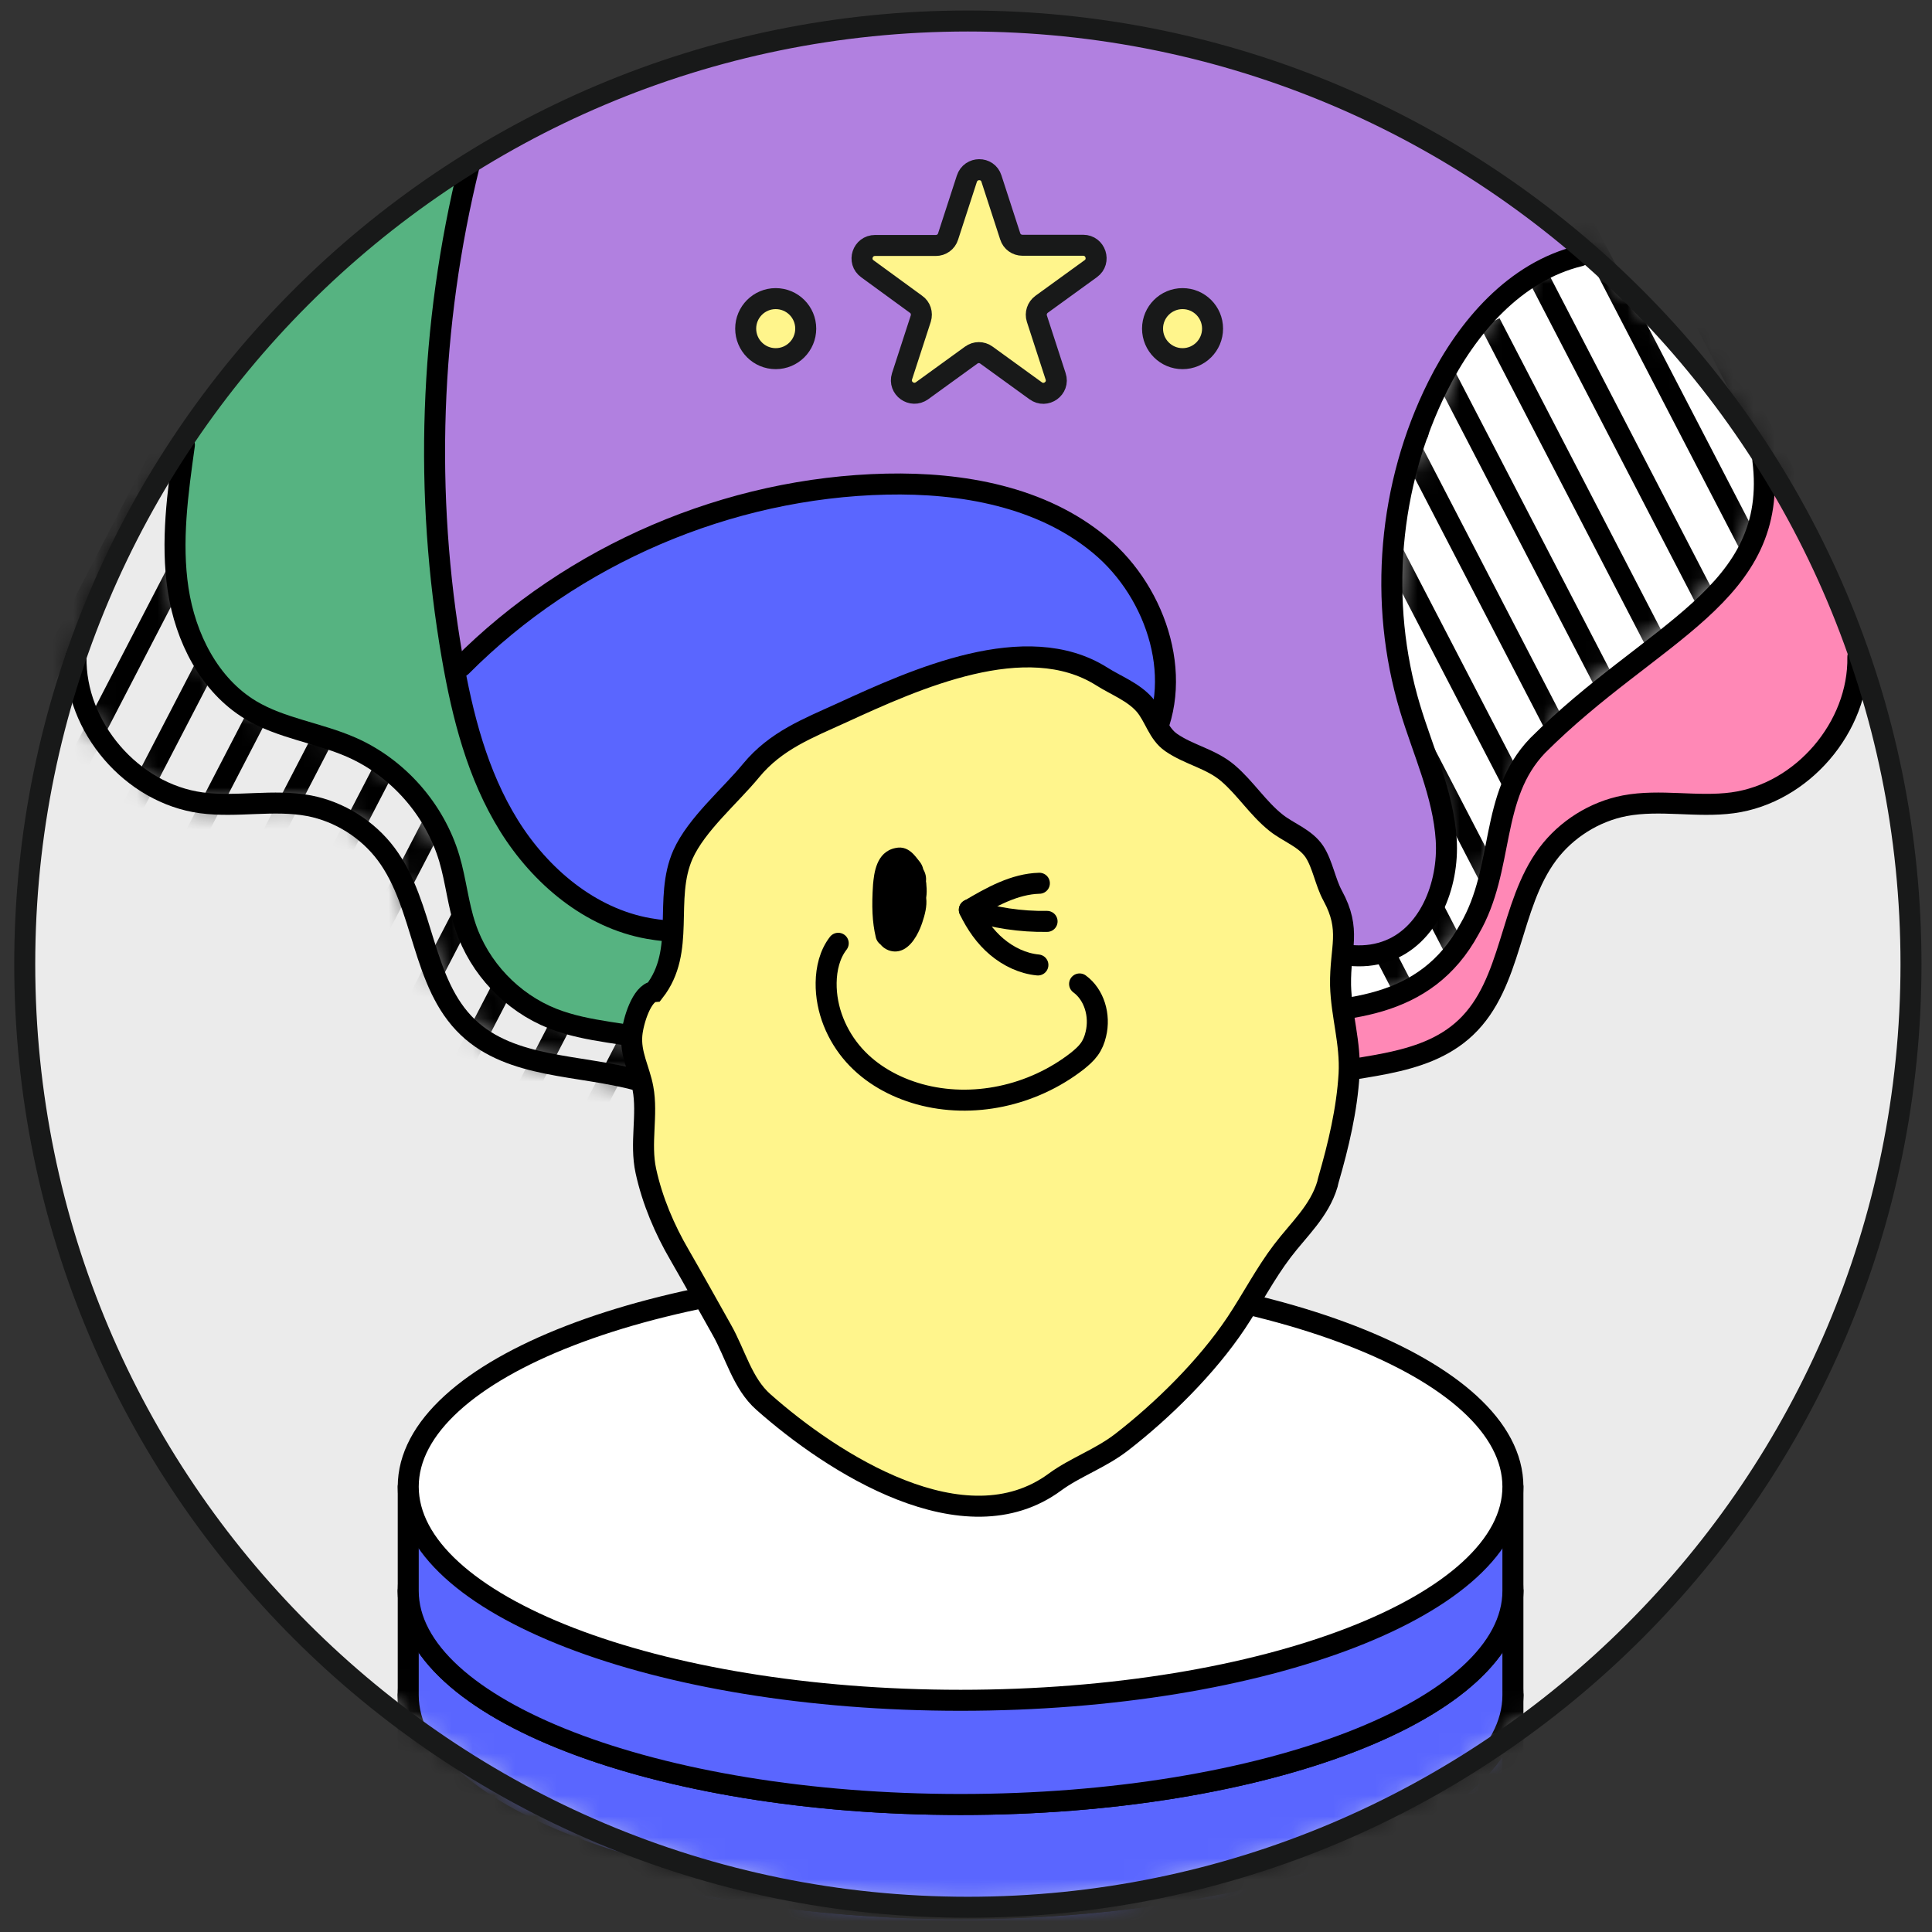 <svg width="92" height="92" viewBox="0 0 92 92" fill="none" xmlns="http://www.w3.org/2000/svg">
<rect x="0" y="0" width="92" height="92" fill="#333333" stroke="none"/>
<path d="M45.911 90.822C70.714 90.822 90.822 70.714 90.822 45.911C90.822 21.107 70.714 1 45.911 1C21.107 1 1 21.107 1 45.911C1 70.714 21.107 90.822 45.911 90.822Z" fill="#EBEBEB"/>
<path d="M57.94 16.89C58.729 16.89 59.369 16.25 59.369 15.461C59.369 14.672 58.729 14.032 57.94 14.032C57.15 14.032 56.511 14.672 56.511 15.461C56.511 16.25 57.15 16.89 57.94 16.89Z" fill="#FFF58C" stroke="#181919" stroke-miterlimit="10" stroke-linecap="round" stroke-linejoin="round"/>
<path d="M38.566 16.89C39.355 16.89 39.995 16.25 39.995 15.461C39.995 14.672 39.355 14.032 38.566 14.032C37.777 14.032 37.137 14.672 37.137 15.461C37.137 16.25 37.777 16.89 38.566 16.89Z" fill="#FFF58C" stroke="#181919" stroke-miterlimit="10" stroke-linecap="round" stroke-linejoin="round"/>
<path d="M48.839 8.325L49.732 11.074C49.811 11.332 50.049 11.501 50.317 11.501H53.206C53.801 11.501 54.049 12.265 53.573 12.612L51.23 14.309C51.012 14.468 50.923 14.746 51.002 14.994L51.895 17.744C52.084 18.309 51.429 18.786 50.943 18.428L48.6 16.731C48.382 16.572 48.094 16.572 47.876 16.731L45.533 18.428C45.047 18.776 44.402 18.309 44.581 17.744L45.474 14.994C45.553 14.736 45.464 14.458 45.246 14.309L42.903 12.612C42.417 12.265 42.665 11.501 43.271 11.501H46.159C46.427 11.501 46.665 11.332 46.744 11.074L47.638 8.325C47.856 7.749 48.66 7.749 48.839 8.325Z" fill="#FFF58C" stroke="#181919" stroke-miterlimit="10" stroke-linecap="round" stroke-linejoin="round"/>
<path d="M57.94 16.89C58.729 16.89 59.369 16.25 59.369 15.461C59.369 14.672 58.729 14.032 57.94 14.032C57.15 14.032 56.511 14.672 56.511 15.461C56.511 16.25 57.15 16.89 57.94 16.89Z" fill="#FFF58C" stroke="#181919" stroke-miterlimit="10" stroke-linecap="round" stroke-linejoin="round"/>
<path d="M38.566 16.89C39.355 16.89 39.995 16.25 39.995 15.461C39.995 14.672 39.355 14.032 38.566 14.032C37.777 14.032 37.137 14.672 37.137 15.461C37.137 16.25 37.777 16.89 38.566 16.89Z" fill="#FFF58C" stroke="#181919" stroke-miterlimit="10" stroke-linecap="round" stroke-linejoin="round"/>
<path d="M48.839 8.325L49.732 11.074C49.811 11.332 50.049 11.501 50.317 11.501H53.206C53.801 11.501 54.049 12.265 53.573 12.612L51.23 14.309C51.012 14.468 50.923 14.746 51.002 14.994L51.895 17.744C52.084 18.309 51.429 18.786 50.943 18.428L48.6 16.731C48.382 16.572 48.094 16.572 47.876 16.731L45.533 18.428C45.047 18.776 44.402 18.309 44.581 17.744L45.474 14.994C45.553 14.736 45.464 14.458 45.246 14.309L42.903 12.612C42.417 12.265 42.665 11.501 43.271 11.501H46.159C46.427 11.501 46.665 11.332 46.744 11.074L47.638 8.325C47.856 7.749 48.66 7.749 48.839 8.325Z" fill="#FFF58C" stroke="#181919" stroke-miterlimit="10" stroke-linecap="round" stroke-linejoin="round"/>
<mask id="mask0_574_3693" style="mask-type:luminance" maskUnits="userSpaceOnUse" x="3" y="21" width="36" height="36">
<path d="M36.978 56.213C36.849 55.786 36.482 55.489 36.134 55.211C35.618 54.794 35.102 54.387 34.586 53.97C33.981 53.484 33.375 52.997 32.7 52.61C30.388 51.261 27.589 51.132 25.048 50.288C24.224 50.01 23.42 49.663 22.745 49.117C21.386 48.035 20.671 46.338 20.115 44.69C19.559 43.043 19.083 41.316 18.021 39.936C17.029 39.241 16.066 38.527 14.934 38.249C13.029 37.782 11.004 38.646 9.089 38.219C8.572 38.1 8.066 37.882 7.58 37.614C5.377 36.413 3.66 34.179 3.421 31.678C4.325 27.857 6.111 24.304 8.592 21.614C8.374 23.887 8.146 26.19 8.592 28.433C9.039 30.666 10.24 32.869 12.245 33.951C14.349 35.093 17.138 34.964 18.785 36.691C19.182 37.107 19.47 37.594 19.768 38.09C20.661 39.589 21.564 41.097 22.18 42.725C22.557 43.727 22.835 44.789 23.391 45.703C24.085 46.854 25.217 47.747 26.557 48.144C27.122 48.958 28.234 49.136 29.217 49.256C30.715 49.434 32.244 49.653 33.593 50.347C34.616 50.873 35.479 51.657 36.283 52.471C36.849 53.037 38.08 54.238 38.149 55.062C38.199 55.548 37.395 55.548 36.978 56.213Z" fill="white"/>
</mask>
<g mask="url(#mask0_574_3693)">
<path d="M3.501 1.278L-9.441 26.249" stroke="black" stroke-miterlimit="10"/>
<path d="M5.645 4.235L-7.298 29.207" stroke="black" stroke-miterlimit="10"/>
<path d="M7.788 7.203L-5.154 32.165" stroke="black" stroke-miterlimit="10"/>
<path d="M9.932 10.161L-3.01 35.132" stroke="black" stroke-miterlimit="10"/>
<path d="M12.076 13.118L-0.866 38.09" stroke="black" stroke-miterlimit="10"/>
<path d="M14.22 16.076L1.278 41.048" stroke="black" stroke-miterlimit="10"/>
<path d="M16.364 19.044L3.421 44.005" stroke="black" stroke-miterlimit="10"/>
<path d="M18.508 22.001L5.565 46.973" stroke="black" stroke-miterlimit="10"/>
<path d="M20.651 24.959L7.709 49.93" stroke="black" stroke-miterlimit="10"/>
<path d="M22.795 27.917L9.843 52.888" stroke="black" stroke-miterlimit="10"/>
<path d="M24.939 30.884L11.987 55.846" stroke="black" stroke-miterlimit="10"/>
<path d="M27.083 33.842L14.131 58.813" stroke="black" stroke-miterlimit="10"/>
<path d="M29.226 36.8L16.274 61.771" stroke="black" stroke-miterlimit="10"/>
<path d="M31.37 39.767L18.418 64.729" stroke="black" stroke-miterlimit="10"/>
<path d="M33.514 42.725L20.562 67.696" stroke="black" stroke-miterlimit="10"/>
<path d="M35.658 45.682L22.706 70.654" stroke="black" stroke-miterlimit="10"/>
<path d="M37.802 48.64L24.85 73.612" stroke="black" stroke-miterlimit="10"/>
<path d="M39.946 51.608L26.993 76.569" stroke="black" stroke-miterlimit="10"/>
<path d="M42.08 54.565L29.137 79.537" stroke="black" stroke-miterlimit="10"/>
</g>
<path d="M68.212 46.01C69.423 45.206 70.128 43.827 70.554 42.447C70.991 41.058 71.2 39.608 71.706 38.249C72.877 35.112 75.477 32.74 78.157 30.726C80.281 29.128 82.623 27.53 83.596 25.058C83.913 24.244 84.062 23.371 84.469 22.607C82.693 18.776 79.844 15.858 77.055 13.029C76.519 12.483 75.974 11.938 75.348 11.491C73.016 12.394 71.12 14.181 69.78 16.245C68.44 18.309 67.597 20.652 66.793 22.984C66.575 23.629 66.346 24.294 66.366 24.979C66.386 25.713 66.674 26.458 66.465 27.163C65.979 29.803 66.168 32.562 67.329 34.914C67.626 35.51 67.984 36.095 68.113 36.74C68.212 37.227 68.192 37.733 68.272 38.229C68.361 38.755 68.569 39.261 68.649 39.797C68.867 41.306 67.984 42.765 66.942 43.886C66.604 44.243 66.247 44.591 65.79 44.789C64.659 45.286 63.379 44.69 62.237 44.204C60.242 43.36 58.079 42.814 55.905 42.904C53.731 42.993 51.558 43.757 49.97 45.236C49.037 46.109 48.342 47.201 47.737 48.333C47.042 49.633 46.456 51.002 46.04 52.62C46.437 52.65 46.853 52.412 47.231 52.551C47.34 52.59 47.429 52.66 47.538 52.69C47.677 52.739 47.826 52.719 47.975 52.719C48.64 52.7 49.315 52.868 49.98 53.464C50.555 51.876 51.588 50.467 52.928 49.444C53.354 49.117 53.821 48.829 54.327 48.63C55.061 48.352 55.865 48.283 56.649 48.223C58.972 48.045 61.294 47.916 63.627 47.826C64.47 47.797 65.334 47.767 66.138 47.489C66.962 47.231 67.498 46.487 68.212 46.01Z" fill="white"/>
<mask id="mask1_574_3693" style="mask-type:luminance" maskUnits="userSpaceOnUse" x="46" y="11" width="39" height="43">
<path d="M68.212 46.149C69.423 45.345 70.128 43.966 70.554 42.586C70.991 41.197 71.2 39.747 71.706 38.388C72.877 35.251 75.477 32.879 78.157 30.864C80.281 29.267 82.623 27.669 83.596 25.197C83.913 24.383 84.062 23.51 84.469 22.746C82.693 18.915 79.844 15.997 77.055 13.168C76.519 12.622 75.974 12.076 75.348 11.63C73.016 12.533 71.12 14.319 69.78 16.384C68.44 18.448 67.597 20.791 66.793 23.123C66.575 23.768 66.346 24.433 66.366 25.118C66.386 25.852 66.674 26.597 66.465 27.301C65.979 29.942 66.168 32.701 67.329 35.053C67.626 35.648 67.984 36.234 68.113 36.879C68.212 37.365 68.192 37.872 68.272 38.368C68.361 38.894 68.569 39.4 68.649 39.936C68.867 41.445 67.984 42.904 66.942 44.025C66.604 44.382 66.247 44.73 65.79 44.928C64.659 45.425 63.379 44.829 62.237 44.343C60.242 43.499 58.079 42.953 55.905 43.042C53.731 43.132 51.558 43.896 49.97 45.375C49.037 46.248 48.342 47.34 47.737 48.471C47.042 49.772 46.456 51.141 46.04 52.759C46.437 52.789 46.853 52.551 47.231 52.69C47.34 52.729 47.429 52.799 47.538 52.829C47.677 52.878 47.826 52.858 47.975 52.858C48.64 52.839 49.315 53.007 49.98 53.603C50.555 52.015 51.588 50.605 52.928 49.583C53.354 49.256 53.821 48.968 54.327 48.769C55.061 48.491 55.865 48.422 56.649 48.362C58.972 48.184 61.294 48.055 63.627 47.965C64.47 47.936 65.334 47.906 66.138 47.628C66.962 47.37 67.498 46.626 68.212 46.149Z" fill="white"/>
</mask>
<g mask="url(#mask1_574_3693)">
<path d="M83.924 0.682L96.866 25.654" stroke="black" stroke-miterlimit="10"/>
<path d="M81.76 3.134L94.712 28.105" stroke="black" stroke-miterlimit="10"/>
<path d="M79.596 5.585L92.548 30.547" stroke="black" stroke-miterlimit="10"/>
<path d="M77.442 8.037L90.385 32.998" stroke="black" stroke-miterlimit="10"/>
<path d="M75.279 10.478L88.231 35.45" stroke="black" stroke-miterlimit="10"/>
<path d="M73.125 12.93L86.067 37.901" stroke="black" stroke-miterlimit="10"/>
<path d="M70.961 15.381L83.904 40.353" stroke="black" stroke-miterlimit="10"/>
<path d="M68.798 17.833L81.75 42.804" stroke="black" stroke-miterlimit="10"/>
<path d="M66.644 20.284L79.586 45.256" stroke="black" stroke-miterlimit="10"/>
<path d="M64.48 22.736L77.432 47.697" stroke="black" stroke-miterlimit="10"/>
<path d="M62.317 25.187L75.269 50.149" stroke="black" stroke-miterlimit="10"/>
<path d="M60.163 27.629L73.105 52.6" stroke="black" stroke-miterlimit="10"/>
<path d="M57.999 30.08L70.951 55.052" stroke="black" stroke-miterlimit="10"/>
<path d="M55.846 32.532L68.788 57.503" stroke="black" stroke-miterlimit="10"/>
<path d="M53.682 34.983L66.624 59.955" stroke="black" stroke-miterlimit="10"/>
<path d="M51.518 37.435L64.47 62.406" stroke="black" stroke-miterlimit="10"/>
<path d="M49.364 39.886L62.306 64.848" stroke="black" stroke-miterlimit="10"/>
<path d="M47.201 42.328L60.143 67.299" stroke="black" stroke-miterlimit="10"/>
<path d="M45.037 44.779L57.989 69.751" stroke="black" stroke-miterlimit="10"/>
<path d="M42.883 47.231L55.826 72.202" stroke="black" stroke-miterlimit="10"/>
<path d="M40.72 49.682L53.672 74.654" stroke="black" stroke-miterlimit="10"/>
</g>
<path d="M41.454 53.493C42.159 53.325 42.864 53.146 43.499 52.968C42.953 51.389 42.427 49.782 42.308 48.124C42.189 46.457 42.536 44.71 43.568 43.4C45.057 41.524 47.588 40.928 49.712 39.817C51.588 38.834 53.215 37.375 54.387 35.618C55.2 34.398 55.826 32.939 55.587 31.49C55.449 30.646 55.032 29.872 54.605 29.128C53.523 27.222 52.213 25.207 50.079 24.641C46.635 22.865 42.536 23.063 38.685 23.51C37.008 23.709 35.34 23.937 33.723 24.403C29.574 25.604 26.011 28.244 22.557 30.825C22.309 31.013 22.051 31.212 21.922 31.5C21.813 31.748 21.823 32.036 21.842 32.313C22.041 34.566 23.093 36.631 24.135 38.646C24.721 39.777 25.316 40.919 26.219 41.812C27.212 42.794 28.512 43.41 29.822 43.896C31.301 44.432 32.829 44.819 34.378 45.057C35.202 45.176 36.055 45.266 36.77 45.692C37.405 46.08 37.861 46.695 38.288 47.3C39.509 49.027 41.087 53.662 41.087 53.662L41.454 53.493Z" fill="#5A66FF"/>
<path d="M68.292 37.256C67.924 37.306 67.547 37.336 67.16 37.336C62.525 37.336 58.773 33.584 58.773 28.949C58.773 24.314 62.525 20.562 67.16 20.562C67.329 20.562 67.349 20.602 67.527 20.612" stroke="black" stroke-miterlimit="10" stroke-linecap="round" stroke-linejoin="round"/>
<path d="M75.468 12.037C71.12 13.833 67.736 17.823 66.684 22.408C65.364 28.175 67.557 34.07 69.006 39.807C68.977 41.325 68.47 42.824 67.468 43.846C66.456 44.869 64.967 45.385 63.538 45.226C61.702 45.008 60.153 43.767 58.357 43.34C56.898 42.993 55.359 43.221 53.89 43.549C52.729 43.817 51.568 44.154 50.556 44.789C47.906 46.447 46.814 49.811 46.754 52.938C45.692 52.67 44.809 52.789 44.025 53.136C42.854 52.372 42.606 51.042 42.457 49.841C42.189 47.856 41.971 45.673 43.052 43.995C43.886 42.705 45.325 41.961 46.695 41.276C48.322 40.462 49.95 39.648 51.578 38.844C52.68 38.298 53.811 37.713 54.565 36.74C55.379 35.678 55.617 34.289 55.617 32.949C55.617 31.222 55.24 29.465 54.337 27.996C53.245 26.22 51.449 24.939 49.494 24.215C47.538 23.49 45.424 23.282 43.34 23.282C35.301 23.302 27.311 26.587 21.584 32.224C20.552 27.083 20.681 22.508 20.83 18.041C20.939 14.518 21.078 10.905 22.17 7.709C33.901 0.375 49.156 -1.015 62.138 3.918C67.011 6.042 71.617 8.811 75.468 12.037Z" fill="#B180E0"/>
<path d="M88.529 32.512C88.549 30.16 86.871 28.175 85.988 25.991C85.512 24.81 85.254 23.51 84.45 22.527C84.043 24.79 83.001 27.272 81.323 28.77C79.646 30.269 77.691 31.42 75.914 32.8C74.138 34.179 72.48 35.847 71.716 37.961C71.031 39.867 71.1 42.02 70.187 43.827C69.334 45.514 67.686 46.695 65.92 47.34C64.143 47.985 62.237 48.164 60.352 48.243C58.347 48.333 56.302 48.343 54.426 49.027C52.541 49.712 50.824 51.241 50.317 53.216C51.975 54.059 53.533 55.102 54.952 56.292C56.401 54.714 58.307 52.69 60.312 51.925C61.394 51.509 63.319 51.082 63.319 51.082C63.319 51.082 65.8 50.754 67.051 50.377C68.083 50.059 68.927 49.583 69.721 48.839C71.845 46.874 71.636 43.698 73.234 41.286C74.048 40.045 75.368 39.202 76.778 38.725C78.187 38.249 79.676 38.11 81.154 38.03C81.879 37.991 82.604 37.971 83.298 37.792C85.829 37.187 88.509 35.033 88.529 32.512Z" fill="#FF88B6"/>
<path d="M21.128 8.98C16.503 11.233 12.91 15.173 9.903 19.351C9.386 20.066 8.88 20.81 8.642 21.664C8.414 22.478 8.453 23.341 8.503 24.195C8.583 25.604 8.672 27.004 8.781 28.413C8.831 29.108 8.9 29.832 9.198 30.457C9.496 31.083 10.002 31.579 10.508 32.045C11.53 32.988 12.622 33.892 13.863 34.527C15.064 35.142 16.374 35.499 17.575 36.105C18.776 36.71 19.917 37.633 20.115 38.914C22.19 40.978 21.872 44.591 23.817 46.774C24.959 48.065 26.716 48.63 28.403 48.958C30.1 49.285 31.847 49.434 33.435 50.109C35.737 51.102 37.514 53.245 38.07 55.836C38.338 55.201 38.894 54.734 39.489 54.397C40.085 54.059 40.74 53.841 41.345 53.404C39.846 50.983 39.449 47.757 37.167 46.06C35.261 44.63 32.651 44.75 30.348 44.134C27.609 43.4 25.187 41.504 23.51 39.033C23.023 38.001 22.597 36.939 22.13 35.767C21.773 31.41 20.512 27.133 20.532 22.756C20.542 21.128 20.731 19.5 20.919 17.873C21.306 14.568 21.694 11.243 22.468 8.007C21.981 8.404 21.495 8.791 21.128 8.98Z" fill="#56B381"/>
<path d="M3.62 31.281C3.561 34.616 6.27 37.782 9.585 38.229C11.282 38.457 13.029 38.05 14.716 38.368C16.165 38.646 17.505 39.489 18.389 40.67C20.225 43.132 20.056 46.814 22.289 48.928C24.363 50.893 27.589 50.685 30.348 51.439C33.068 52.174 35.48 53.98 36.958 56.372" stroke="black" stroke-miterlimit="10" stroke-linecap="round" stroke-linejoin="round"/>
<path d="M88.469 31.281C88.529 34.616 85.819 37.782 82.504 38.229C80.807 38.457 79.06 38.05 77.373 38.368C75.924 38.646 74.584 39.489 73.701 40.67C71.865 43.132 72.034 46.814 69.8 48.928C67.726 50.893 64.5 50.685 61.741 51.439C59.022 52.174 56.61 53.98 55.131 56.372" stroke="black" stroke-miterlimit="10" stroke-linecap="round" stroke-linejoin="round"/>
<path d="M46.447 52.243C46.605 49.305 48.213 46.477 50.645 44.829C53.077 43.181 56.292 42.735 59.081 43.668C61.374 44.432 63.686 46.09 65.969 45.315C68.034 44.621 69.006 42.149 68.867 39.986C68.728 37.812 67.766 35.787 67.14 33.703C65.632 28.681 66.118 23.093 68.46 18.399C69.87 15.57 72.152 12.93 75.229 12.185" stroke="black" stroke-miterlimit="10" stroke-linecap="round" stroke-linejoin="round"/>
<path d="M83.943 21.892C84.757 28.343 78.673 30.051 73.224 35.499C70.902 37.911 71.666 41.335 69.979 44.233C65.781 51.985 54.397 44.502 50.317 52.64" stroke="black" stroke-miterlimit="10" stroke-linecap="round" stroke-linejoin="round"/>
<path d="M22.349 7.858C20.463 15.5 20.185 23.53 21.535 31.291C22.021 34.09 22.736 36.899 24.234 39.311C25.733 41.722 28.095 43.717 30.884 44.214C31.926 44.402 32.998 44.372 34.03 44.611C35.916 45.047 37.514 46.347 38.646 47.906C39.777 49.464 40.482 51.3 41.077 53.136" stroke="black" stroke-miterlimit="10" stroke-linecap="round" stroke-linejoin="round"/>
<path d="M8.781 21.188C8.463 23.47 8.136 25.793 8.483 28.076C8.831 30.358 9.962 32.621 11.937 33.812C13.396 34.686 15.153 34.894 16.721 35.579C18.944 36.551 20.701 38.546 21.396 40.879C21.713 41.951 21.812 43.072 22.17 44.134C22.825 46.099 24.383 47.737 26.308 48.501C28.016 49.176 29.911 49.176 31.688 49.653C34.497 50.407 36.928 52.441 38.169 55.062" stroke="black" stroke-miterlimit="10" stroke-linecap="round" stroke-linejoin="round"/>
<path d="M21.971 31.728C27.271 26.398 34.685 23.222 42.209 23.053C45.811 22.974 49.613 23.649 52.382 25.962C55.151 28.264 56.491 32.532 54.655 35.639C51.995 40.125 44.511 40.204 42.566 45.038C41.554 47.568 42.516 50.407 43.489 52.958" stroke="black" stroke-miterlimit="10" stroke-linecap="round" stroke-linejoin="round"/>
<path d="M56.312 17.079C57.101 17.079 57.741 16.439 57.741 15.649C57.741 14.86 57.101 14.22 56.312 14.22C55.523 14.22 54.883 14.86 54.883 15.649C54.883 16.439 55.523 17.079 56.312 17.079Z" fill="#FFF58C" stroke="#181919" stroke-miterlimit="10" stroke-linecap="round" stroke-linejoin="round"/>
<path d="M36.938 17.079C37.728 17.079 38.368 16.439 38.368 15.649C38.368 14.86 37.728 14.22 36.938 14.22C36.149 14.22 35.509 14.86 35.509 15.649C35.509 16.439 36.149 17.079 36.938 17.079Z" fill="#FFF58C" stroke="#181919" stroke-miterlimit="10" stroke-linecap="round" stroke-linejoin="round"/>
<path d="M47.211 8.503L48.104 11.252C48.184 11.511 48.422 11.679 48.69 11.679H51.578C52.174 11.679 52.422 12.444 51.945 12.791L49.603 14.488C49.385 14.647 49.295 14.925 49.375 15.173L50.268 17.922C50.457 18.488 49.801 18.964 49.315 18.607L46.973 16.91C46.755 16.751 46.467 16.751 46.248 16.91L43.906 18.607C43.42 18.954 42.775 18.488 42.953 17.922L43.846 15.173C43.926 14.915 43.837 14.637 43.618 14.488L41.306 12.801C40.819 12.453 41.068 11.689 41.673 11.689H44.561C44.829 11.689 45.067 11.521 45.147 11.262L46.04 8.513C46.228 7.938 47.032 7.938 47.211 8.503Z" fill="#FFF58C" stroke="#181919" stroke-miterlimit="10" stroke-linecap="round" stroke-linejoin="round"/>
<mask id="mask2_574_3693" style="mask-type:luminance" maskUnits="userSpaceOnUse" x="1" y="1" width="91" height="90">
<path d="M46.089 90.822C70.893 90.822 91 70.714 91 45.911C91 21.107 70.893 1 46.089 1C21.286 1 1.178 21.107 1.178 45.911C1.178 70.714 21.286 90.822 46.089 90.822Z" fill="white"/>
</mask>
<g mask="url(#mask2_574_3693)">
<path d="M68.698 80.718C64.202 77.611 55.607 75.507 45.742 75.507C35.876 75.507 27.281 77.611 22.785 80.718H19.44V85.68C19.44 91.298 31.212 95.854 45.742 95.854C60.272 95.854 72.043 91.298 72.043 85.68V80.718H68.698Z" fill="#5A66FF" stroke="black" stroke-miterlimit="10" stroke-linecap="round" stroke-linejoin="round"/>
<path d="M45.742 90.891C60.268 90.891 72.043 86.337 72.043 80.718C72.043 75.1 60.268 70.545 45.742 70.545C31.216 70.545 19.44 75.1 19.44 80.718C19.44 86.337 31.216 90.891 45.742 90.891Z" fill="white" stroke="black" stroke-miterlimit="10" stroke-linecap="round" stroke-linejoin="round"/>
<path d="M68.698 75.755C64.202 72.649 55.607 70.545 45.742 70.545C35.876 70.545 27.281 72.649 22.785 75.755H19.44V80.718C19.44 86.335 31.212 90.891 45.742 90.891C60.272 90.891 72.043 86.335 72.043 80.718V75.755H68.698Z" fill="#5A66FF" stroke="black" stroke-miterlimit="10" stroke-linecap="round" stroke-linejoin="round"/>
<path d="M45.742 85.928C60.268 85.928 72.043 81.374 72.043 75.755C72.043 70.137 60.268 65.582 45.742 65.582C31.216 65.582 19.44 70.137 19.44 75.755C19.44 81.374 31.216 85.928 45.742 85.928Z" fill="white" stroke="black" stroke-miterlimit="10" stroke-linecap="round" stroke-linejoin="round"/>
<path d="M68.698 70.793C64.202 67.686 55.607 65.582 45.742 65.582C35.876 65.582 27.281 67.686 22.785 70.793H19.44V75.755C19.44 81.373 31.212 85.928 45.742 85.928C60.272 85.928 72.043 81.373 72.043 75.755V70.793H68.698Z" fill="#5A66FF" stroke="black" stroke-miterlimit="10" stroke-linecap="round" stroke-linejoin="round"/>
<path d="M45.742 80.966C60.268 80.966 72.043 76.411 72.043 70.793C72.043 65.174 60.268 60.62 45.742 60.62C31.216 60.62 19.44 65.174 19.44 70.793C19.44 76.411 31.216 80.966 45.742 80.966Z" fill="white" stroke="black" stroke-miterlimit="10" stroke-linecap="round" stroke-linejoin="round"/>
</g>
<path d="M46.089 90.822C70.893 90.822 91 70.714 91 45.911C91 21.107 70.893 1 46.089 1C21.286 1 1.178 21.107 1.178 45.911C1.178 70.714 21.286 90.822 46.089 90.822Z" stroke="#181919" stroke-miterlimit="10"/>
<path fill-rule="evenodd" clip-rule="evenodd" d="M63.26 56.183C63.736 54.546 64.143 52.829 64.242 51.141C64.322 49.672 63.875 48.352 63.836 46.923C63.806 45.107 64.362 44.303 63.458 42.646C63.111 42.01 62.982 41.157 62.595 40.561C62.158 39.906 61.354 39.648 60.769 39.182C59.905 38.497 59.31 37.534 58.476 36.82C57.662 36.125 56.64 35.956 55.776 35.361C55.141 34.924 54.992 34.13 54.506 33.564C53.96 32.939 53.136 32.641 52.452 32.204C48.859 29.951 43.618 32.324 40.075 33.951C38.467 34.686 36.949 35.261 35.767 36.691C34.765 37.911 33.167 39.251 32.522 40.69C31.579 42.824 32.681 45.266 31.152 47.221C30.567 47.271 30.15 48.62 30.09 49.266C30.001 50.189 30.458 50.953 30.616 51.816C30.855 53.097 30.468 54.427 30.755 55.757C31.063 57.176 31.649 58.545 32.363 59.766C33.038 60.937 33.703 62.138 34.368 63.319C35.023 64.471 35.351 65.88 36.353 66.763C39.599 69.642 45.931 73.761 50.248 70.565C51.181 69.88 52.402 69.453 53.394 68.689C55.359 67.17 57.464 65.096 58.863 63.002C59.617 61.87 60.243 60.65 61.066 59.568C61.85 58.536 62.823 57.682 63.21 56.392C63.22 56.332 63.24 56.263 63.26 56.183Z" fill="#FFF58C" stroke="black" stroke-miterlimit="10"/>
<path d="M41.703 44.621C41.732 44.77 41.822 44.898 41.921 44.968C42.03 45.097 42.149 45.186 42.298 45.246C42.556 45.345 42.804 45.325 43.032 45.206C43.539 44.938 43.817 44.233 43.916 43.936C44.035 43.578 44.154 43.162 44.104 42.755C44.134 42.546 44.134 42.358 44.114 42.159C44.114 42.08 44.104 42.02 44.094 41.971C44.114 41.772 44.075 41.584 43.965 41.395C43.936 41.256 43.876 41.127 43.767 40.998L43.727 40.948C43.559 40.73 43.38 40.512 43.122 40.412C42.973 40.353 42.814 40.343 42.636 40.383C41.712 40.571 41.623 41.613 41.574 42.109C41.504 43.142 41.534 43.916 41.703 44.621Z" fill="black"/>
<path d="M49.494 42.06C48.313 42.09 47.211 42.705 46.159 43.33C46.486 44.005 46.913 44.621 47.469 45.087C48.025 45.554 48.7 45.881 49.424 45.951" stroke="black" stroke-miterlimit="10" stroke-linecap="round" stroke-linejoin="round"/>
<path d="M46.159 43.32C47.35 43.708 48.6 43.896 49.861 43.876" stroke="black" stroke-miterlimit="10" stroke-linecap="round" stroke-linejoin="round"/>
<path d="M51.409 46.854C52.104 47.36 52.402 48.352 52.183 49.246C52.124 49.504 52.025 49.752 51.866 49.97C51.707 50.188 51.508 50.357 51.3 50.526C49.146 52.203 46.288 52.799 43.777 52.104C42.606 51.776 41.494 51.171 40.67 50.248C39.847 49.325 39.321 48.084 39.34 46.794C39.35 46.129 39.509 45.444 39.916 44.918" stroke="black" stroke-miterlimit="10" stroke-linecap="round" stroke-linejoin="round"/>
</svg>
